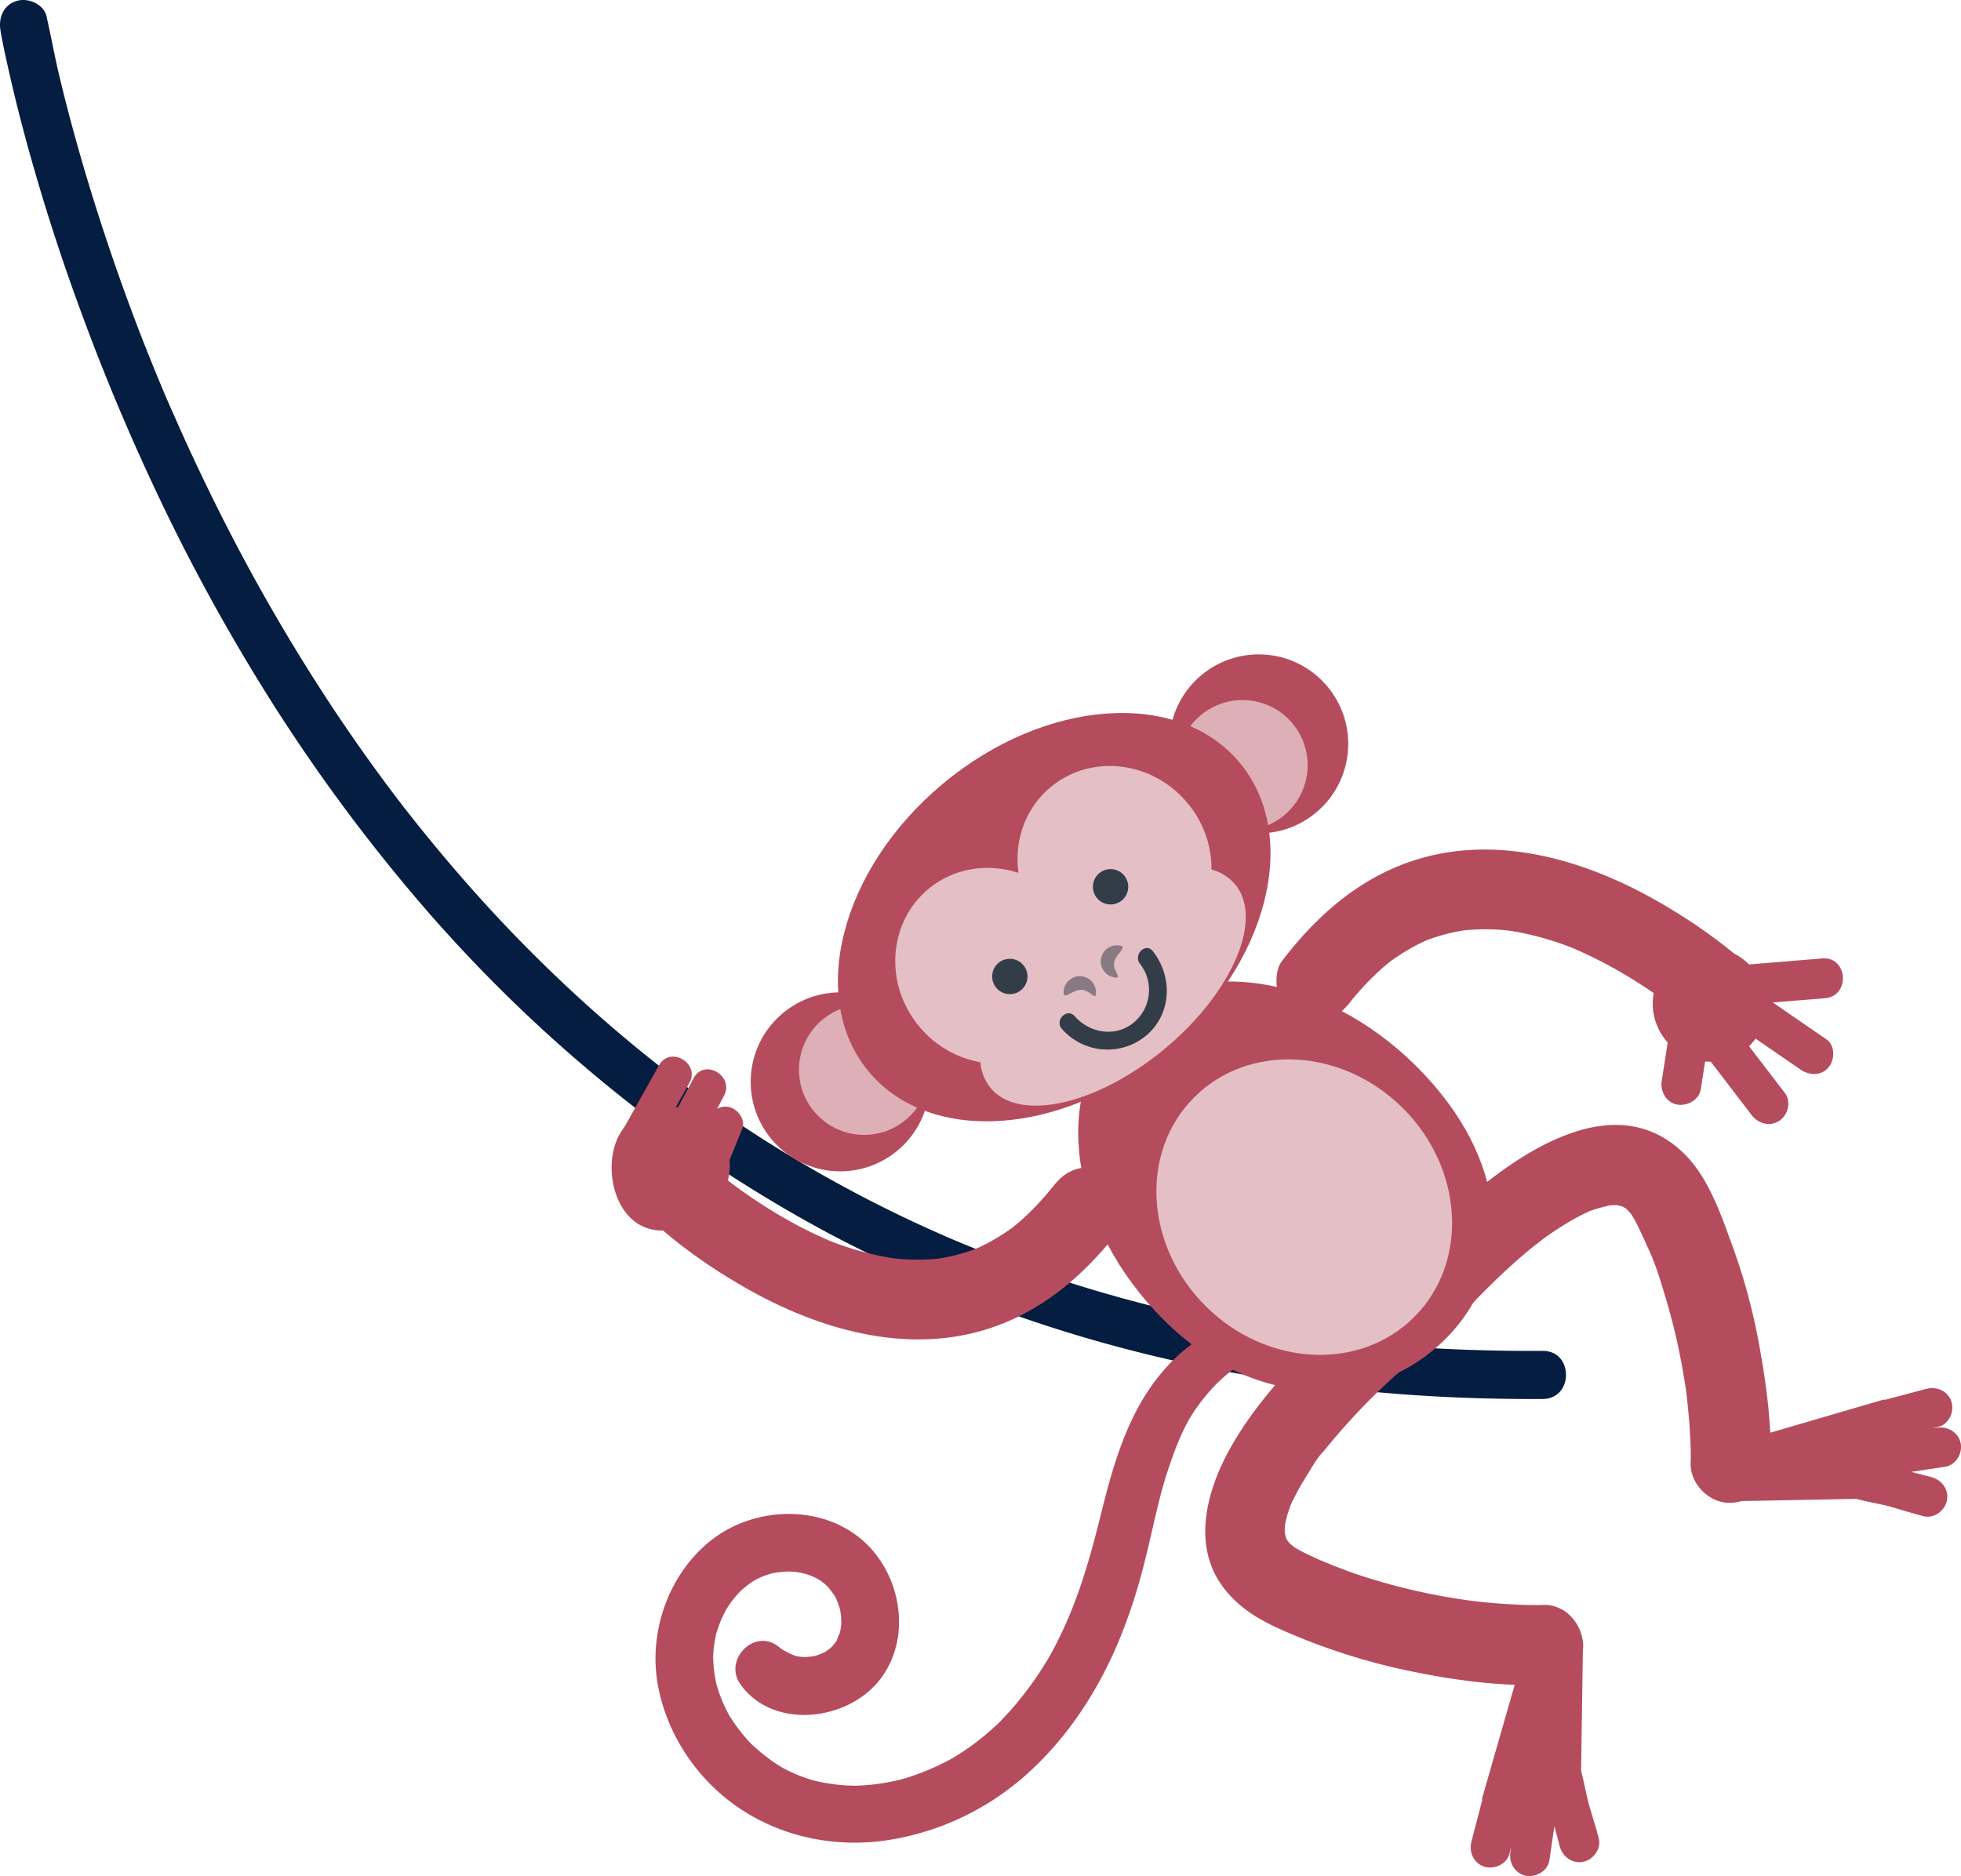<svg xmlns="http://www.w3.org/2000/svg" viewBox="0 0 978.74 936.51"><defs><style>.cls-1{fill:#041d40;}.cls-2{fill:#b54c5d;}.cls-3{fill:#e4bfc5;}.cls-4{fill:#ddafb6;}.cls-5,.cls-6{fill:#333d47;}.cls-6{opacity:0.52;}</style></defs><g id="Layer_2" data-name="Layer 2"><g id="Monkey_scene" data-name="Monkey scene"><path class="cls-1" d="M.24,15.14c1,6.13,2.37,12.22,3.72,18.29,3.71,16.71,8,33.29,12.73,49.74q10.61,37,24,73.19C52.1,187.46,65,218.09,79.2,248a967.38,967.38,0,0,0,53.51,97.82,869.26,869.26,0,0,0,72.79,99.93,737.91,737.91,0,0,0,92.18,91.69A686.77,686.77,0,0,0,414.27,616,686.47,686.47,0,0,0,555.6,671.69c55.16,15,112.17,23.21,169.24,25.79,15,.68,30.1.94,45.16.86,15.44-.08,15.47-24.08,0-24-58.81.32-114.62-4.68-171-16.8a702,702,0,0,1-76.17-20.89q-17.82-6-35.31-13-4-1.62-8.07-3.29l-2-.84c2,.83.25.11-.13-.06q-2.49-1.05-5-2.13-8.35-3.65-16.62-7.5a664.77,664.77,0,0,1-119.22-72l-3.54-2.69c-2.31-1.77.81.64-1.48-1.14s-4.38-3.44-6.56-5.18q-6.69-5.34-13.24-10.84Q299.07,507.43,287,496.28q-23.62-21.78-45.29-45.59c-14.11-15.48-27.51-31.56-40.41-48.06-.35-.44-1.38-1.8.22.29l-1.09-1.43-2.19-2.86q-2.43-3.19-4.85-6.44-4.51-6.06-8.93-12.21-8.7-12.12-17-24.54a942.42,942.42,0,0,1-56.77-97.59Q98.92,234.57,88.34,210.7q-2.5-5.65-5-11.33-1.2-2.81-2.38-5.61c1,2.33.4,1-.17-.4-.41-1-.82-2-1.22-2.94q-4.56-11-8.86-22Q56,130.51,44.19,91.56c-5.55-18.33-10.62-36.82-15-55.46-2.05-8.71-3.6-17.52-5.6-26.23-.09-.37-.14-.74-.2-1.11-1.09-6.39-9-10-14.76-8.38C1.85,2.24-.86,8.73.24,15.14Z"/><path class="cls-2" d="M642.43,668.63c-2.64-15-22.66-10.13-32.37-6.18-12.33,5-22.5,13.32-30.91,23.54-16.73,20.37-23.64,45.6-29.87,70.68-5.78,23.22-12.25,46-24.39,68.19-.26.48-1.95,3.48-.95,1.76-.7,1.22-1.43,2.42-2.17,3.62-1.72,2.78-3.51,5.53-5.38,8.21a170.57,170.57,0,0,1-11.19,14.36c-2,2.29-4.09,4.47-6.17,6.69-1.16,1.23,0,0,.23-.22-.5.49-1,1-1.52,1.45q-1.8,1.69-3.64,3.31a124.6,124.6,0,0,1-13,10c-2.26,1.51-4.58,2.91-6.92,4.3-1.46.87.42-.25.6-.34-.56.29-1.11.6-1.66.89q-2.22,1.15-4.49,2.24a122.08,122.08,0,0,1-15.12,6c-1.19.37-2.39.73-3.59,1.07l-1.8.5c.21-.06,2.18-.49.57-.16-2.84.6-5.65,1.22-8.52,1.66q-3.68.57-7.37.87c-1.44.12-2.87.21-4.31.26l-1.85.06c-.28,0-2.86,0-1.26,0,1.38,0-1.92-.09-2.48-.12-1.43-.08-2.87-.19-4.3-.33-2.66-.27-5.31-.66-7.93-1.16-1.22-.23-2.43-.49-3.64-.77-.38-.09-2.91-.74-1.24-.29,1.51.41-.38-.12-.57-.17-2.43-.78-4.84-1.61-7.21-2.59s-4.68-2.07-6.94-3.27c-1-.52-3-1.83-.9-.47-1.16-.75-2.34-1.45-3.49-2.23a98.87,98.87,0,0,1-12.37-10.09c1.9,1.78.28.27-.57-.66s-1.58-1.76-2.34-2.67c-1.76-2.1-3.43-4.28-5-6.55-.66-1-1.31-2-1.93-2.94s-1.67-3-.47-.68c-1.26-2.41-2.48-4.83-3.53-7.34q-1.34-3.21-2.37-6.53c-.23-.74-.42-1.49-.65-2.22.05.15.53,2.42.21.81-.27-1.32-.58-2.63-.8-4a66.94,66.94,0,0,1-.84-7.47c0-.53-.11-3.85-.11-2.23s0-.24,0-.49c.05-.78.09-1.56.15-2.34a62.43,62.43,0,0,1,1.25-8.28c.14-.64.29-1.28.45-1.91-.07.27-.64,1.91-.08.39s.94-2.91,1.5-4.34,1.16-2.82,1.82-4.2c.26-.55,1.79-3.52,1.19-2.44s1.12-1.76,1.47-2.27q1.28-1.89,2.69-3.67c.95-1.19,2-2.27,3-3.43s-.27.25-.46.42c.49-.43,1-.88,1.45-1.3,1-.86,2-1.67,3-2.45.52-.39,1-.77,1.58-1.14.32-.22,3.32-2.2,1.57-1.09-1.4.88,1.47-.74,2-1q1.59-.74,3.24-1.35c1.09-.41,2.23-.71,3.33-1.11,2-.7-2.29.37-.22.06.77-.12,1.53-.31,2.3-.44,2.33-.38,4.64-.48,7-.63,1.61-.1-.59,0-.77,0,.77.07,1.55.08,2.32.15,1.35.12,2.7.31,4,.55.54.09,3.76.87,2.17.42s1.57.57,2.07.76c1.27.48,2.47,1,3.7,1.6.25.12,2,1,.42.16s.55.38.84.58c1,.65,1.9,1.34,2.8,2.07,1.08.88,2.84,3,.95.71,1.56,1.89,3,3.77,4.35,5.8.94,1.38-.48-.82-.53-.94.21.52.5,1,.74,1.52.54,1.18,1,2.4,1.47,3.63s.79,3.13.32.67c.24,1.29.51,2.56.68,3.85s.15,2.6.3,3.89c-.27-2.36,0-.65-.09.73-.1,1.1-.25,2.2-.44,3.28-.1.54-.27,1.08-.35,1.62-.23,1.73.93-1.91.07-.4a35,35,0,0,0-1.44,3.57c-1,2.45,1.26-1.55-.32.6-.64.88-1.32,1.73-2,2.6-.21.28-1.4,1.77-.09.2,1.43-1.73-.55.44-1,.78-.83.68-1.72,1.25-2.58,1.88-2.23,1.59,2.18-.87-.36.17-1,.4-2,.87-3,1.23-.66.24-1.38.41-2,.67.94-.38,2.26-.43.51-.16a54.74,54.74,0,0,1-6.38.66c2.77-.12.34-.06-1.08-.25s-3.81-.86-1.07,0a34.81,34.81,0,0,1-5.79-2.4c-.39-.2-3.71-2.15-2.06-1.08s-1.52-1.21-1.87-1.49c-12.06-9.71-27.87,6.63-19,18.87,16.37,22.69,53.21,18.25,69.38-2.3,16.79-21.35,10.66-54.18-9.76-70.79-21.08-17.15-53.47-15.4-74.33,1.08-21.37,16.88-31.51,46.11-26.49,72.73,4.62,24.5,19.59,46.72,40.2,60.73,21.4,14.54,47.42,19.93,73,16.42a134.51,134.51,0,0,0,68.05-30.71c21.62-18.42,37.51-42.38,48.51-68.43A276.81,276.81,0,0,0,571.18,780c1.71-6.75,3.25-13.54,4.83-20.32.71-3,1.43-6.08,2.18-9.11.79-3.21,1.68-6.68,2.22-8.54,1.92-6.66,4.11-13.25,6.64-19.71,1.1-2.81,2.28-5.58,3.59-8.3a77,77,0,0,1,4-7.41,97.65,97.65,0,0,1,11.19-14.44,74.46,74.46,0,0,1,6.25-5.87,58.42,58.42,0,0,1,8.08-5.81,62.08,62.08,0,0,1,6.48-3.23c1.43-.61,2.89-1.16,4.37-1.63.5-.16,4.2-1.56,2.43-.68,1.89-.94.58.43-.89-.73,4,3.14,10.77-.32,9.84-5.59Z"/><path class="cls-2" d="M673.05,654.39a304.39,304.39,0,0,0-22.36,21.34c-14.51,15.12-28.63,31.76-38.4,50.4-10.2,19.46-16.46,44.55-3.16,64.25,8.65,12.83,21.48,19.49,35.4,25.31A316.3,316.3,0,0,0,701,833.59c22.43,4.78,46.25,8.27,69.29,7.41,10.41-.39,20.35-9,19.85-20-.47-10.46-8.83-20.27-19.94-19.85-4.65.17-9.33,0-14-.21q-7.92-.37-15.8-1.18c-1.49-.15-3-.31-4.46-.48l-1.85-.22c-3.71-.43,5,.68,1.24.16-3.55-.5-7.1-1-10.64-1.6A305.42,305.42,0,0,1,675.9,785.4c-4.28-1.48-8.46-3.23-12.73-4.73,5.43,1.9-1.62-.73-2.92-1.3q-3.9-1.7-7.74-3.53a61.55,61.55,0,0,1-6.81-3.72c-1.86-1.21-4.2-4,1.12,1-.88-.83-1.85-1.55-2.72-2.4-.69-.67-1.32-1.38-2-2.1-2.62-2.9,3.23,5,1.25,1.61-.44-.77-.95-1.5-1.37-2.29-.17-.3-.31-.63-.48-.93-1.85-3.21,1.68,5,.92,2.38-.48-1.67-1-3.28-1.36-5-.83-3.58.35,5.7.27,1.94,0-1-.1-2-.09-2.92s.08-1.8.13-2.71c.22-4.18-.76,4.61-.28,2,.39-2.08.78-4.14,1.35-6.18s1.24-3.83,1.91-5.73c1-2.84-2.23,5.24-1,2.47.17-.39.33-.78.49-1.17.52-1.17,1-2.34,1.61-3.49a124.49,124.49,0,0,1,6.9-12.23c2.46-3.87,5-8.78,8.35-12,.28-.27-3.71,4.8-2,2.59.44-.55.86-1.11,1.29-1.66.72-.91,1.44-1.82,2.17-2.72q2.28-2.8,4.63-5.56,4.41-5.14,9-10.09a310.34,310.34,0,0,1,25.36-24.5c8-6.76,7.43-21.32-.07-28.14-8.53-7.77-19.62-7.17-28.14.06Z"/><path class="cls-2" d="M790.08,819.36l-26.53-4.61s-20.65,71.89-20.66,71.89c0,.17-.09.35-.14.52l-3.18,11.1.28.07q-2.73,10.47-5.45,20.94c-1.35,5.2,1.08,10.81,6.41,12.53,4.9,1.58,11.17-1.18,12.53-6.41.28-1.07.55-2.13.83-3.19-.12.78-.23,1.57-.35,2.36-.78,5.32,2.25,10.63,7.73,11.76,5,1,11-2.39,11.76-7.73q1.25-8.49,2.5-17l2.64,10c1.37,5.2,6.25,8.89,11.73,7.77,5.05-1,9.15-6.51,7.77-11.73-1.32-5-2.85-9.94-4.35-14.89-1.89-6.2-2.74-12.47-4.47-18.66Z"/><path class="cls-2" d="M724.71,662c6.17-7.34,12.87-14.27,19.71-21,6.49-6.37,13.22-12.49,20.25-18.24,1.72-1.41,8.82-6.71,1.79-1.52,2.06-1.52,4.1-3.07,6.19-4.54,3.92-2.76,8-5.36,12.12-7.73,1.91-1.08,3.85-2.12,5.82-3.09,1-.47,1.93-.92,2.91-1.36.38-.18.77-.34,1.16-.51,3.76-1.69-4.69,1.77-1.89.77a83.9,83.9,0,0,1,11.62-3.27c3.31-.68-6,.49-1.74.24.81,0,1.62-.11,2.43-.13s1.77,0,2.66,0c4.63.06-5-1-1.41-.23,1.7.36,3.32.86,5,1.33,2.66.76-5.26-2.52-2.86-1.13.3.17.64.29.94.45.93.52,1.83,1.09,2.76,1.61,3.34,1.88-4.51-3.87-1.61-1.24.71.64,1.43,1.26,2.11,2s1.34,1.48,2,2.22c2,2.18-3.13-4.44-1.89-2.5.41.64.89,1.24,1.31,1.87a59.06,59.06,0,0,1,3.75,6.79c1,2.13,2,4.28,3,6.43l1.14,2.57c.46,1,3.21,6.83.74,1.64,3.86,8.11,6.45,17.18,9,25.77q3.56,12,6.11,24.2c.91,4.32,1.73,8.67,2.45,13q.51,3.06,1,6.12c.1.65.2,1.31.29,2,.65,4.58-.24-2.06-.08-.74.75,6.41,1.44,12.82,1.84,19.27.37,5.73.66,11.52.47,17.26-.34,10.43,9.47,20.33,20,19.86a20.33,20.33,0,0,0,19.86-20c.62-19-2-38.5-5.35-57.14a302.36,302.36,0,0,0-13.81-51.55c-5.75-15.62-11.81-33.77-24.09-45.74-36.81-35.88-89.11,4.44-117.57,30.9a311,311,0,0,0-26.25,27.23c-6.69,8-8.36,20.48.06,28.15,7.43,6.76,21,8.46,28.15-.07Z"/><path class="cls-2" d="M706.83,532.18c46.84,46.62,49.56,101.09,14.75,136.06s-94,37.21-140.8-9.41S524.17,546.06,559,511.08,660,485.55,706.83,532.18Z"/><ellipse class="cls-3" cx="650.95" cy="602.62" rx="69.74" ry="77.6" transform="translate(-235.37 638.91) rotate(-45.14)"/><circle class="cls-2" cx="628.23" cy="371.32" r="44.67"/><circle class="cls-4" cx="620.14" cy="381.97" r="32.51"/><circle class="cls-2" cx="419.34" cy="540.03" r="44.67"/><circle class="cls-4" cx="431.28" cy="534" r="32.51"/><ellipse class="cls-2" cx="526.16" cy="457.78" rx="120.47" ry="86.74" transform="translate(-171.11 442.92) rotate(-39.8)"/><path class="cls-3" d="M592.69,400.88c-17.62-21.15-48.22-24.7-68.34-7.93-12.77,10.64-18.24,26.91-16,42.78-15.22-5-32.2-2.58-45,8.06-20.13,16.77-22.15,47.5-4.53,68.65a51.1,51.1,0,0,0,30.46,17.77,23.53,23.53,0,0,0,5.15,12.91c14.34,17.21,53.28,8.4,87-19.68s49.38-64.79,35-82a23.51,23.51,0,0,0-11.77-7.39A51.07,51.07,0,0,0,592.69,400.88Z"/><circle class="cls-5" cx="504.01" cy="487.43" r="8.82"/><circle class="cls-5" cx="554.29" cy="442.66" r="8.82"/><path class="cls-6" d="M547,495.53c-.09,4.46-2.8-1.36-7.26-1.46s-9,5.57-8.88,1.12a8.07,8.07,0,1,1,16.14.34Z"/><path class="cls-6" d="M556.19,487.91c4.4.71-.84-3-.13-7.4s7.1-7.82,2.7-8.54a8.07,8.07,0,0,0-2.57,15.94Z"/><path class="cls-5" d="M569,481.15a21.15,21.15,0,0,1-3.25,29.37c-9.15,7.39-21.88,5.24-29.37-3.25-3.84-4.36-10.18,2-6.36,6.36a30.2,30.2,0,0,0,42.09,3.25c12.81-10.82,13.25-29.39,3.25-42.09-3.58-4.55-9.91,1.86-6.36,6.36Z"/><path class="cls-2" d="M321.6,605.75c15.31,14.84,33.54,27.59,52.07,38,34.73,19.52,76.65,31.81,116.15,20.57,29.26-8.33,51.8-27.88,69.86-51.69,2.78-3.67,3-10.67,1.9-14.88-1.26-4.78-5-10-9.45-12.24s-9.91-3.45-14.88-1.91c-5.48,1.71-8.81,4.93-12.24,9.46,4.41-5.82.45-.66-.53.54s-1.88,2.27-2.85,3.39q-3,3.4-6.11,6.61-3,3-6.23,5.88c-1,.86-2,1.71-3,2.54-.44.37-.89.72-1.33,1.08-2.71,2.23,4.21-3.12,1.55-1.18a109.34,109.34,0,0,1-13.26,8.45q-3.06,1.62-6.21,3c-4.55,2,3.59-1.34.95-.37-1.27.47-2.54,1-3.83,1.4a93.31,93.31,0,0,1-13.29,3.45c-1.05.19-2.1.34-3.15.53-3,.53,4.88-.57,2.59-.33l-1.75.2c-2.2.23-4.42.39-6.64.47a109.29,109.29,0,0,1-13.54-.35c-.92-.08-1.83-.18-2.75-.27-4.4-.43,5.29.8.94.11-2.27-.36-4.54-.72-6.79-1.18A152.39,152.39,0,0,1,415,619.74l-1.25-.49c-2.82-1.07,4.72,2,2.61,1.06l-2.78-1.16c-2-.87-4-1.77-6-2.71q-5.56-2.6-11-5.53c-6.68-3.61-13.18-7.56-19.5-11.77q-4.21-2.82-8.32-5.79c-1.19-.86-2.38-1.74-3.57-2.62-3.49-2.6,4,3,2,1.54l-1.77-1.37a192.77,192.77,0,0,1-15.74-13.36c-7.47-7.24-20.83-8-28.14.07s-7.95,20.38.07,28.14Z"/><path class="cls-2" d="M877.69,486.93c-15.31-14.83-33.54-27.59-52.08-38-34.73-19.52-76.65-31.81-116.15-20.57-29.25,8.32-51.8,27.88-69.85,51.69-2.78,3.66-3,10.67-1.91,14.88,1.26,4.78,5,10,9.46,12.24s9.91,3.45,14.88,1.9c5.48-1.7,8.81-4.93,12.24-9.45-4.41,5.81-.46.66.52-.54s1.89-2.28,2.86-3.39q2.94-3.4,6.11-6.61c2-2,4.08-4,6.23-5.88,1-.87,2-1.72,3-2.55l1.34-1.08c2.71-2.22-4.21,3.12-1.56,1.18A108.61,108.61,0,0,1,706,472.31q3-1.62,6.21-3c4.54-2-3.59,1.34-1,.37,1.28-.47,2.54-1,3.83-1.4a93.69,93.69,0,0,1,13.29-3.46c1.05-.19,2.11-.34,3.16-.52,3-.53-4.89.57-2.6.33l1.75-.2c2.21-.23,4.43-.39,6.64-.47a109.24,109.24,0,0,1,13.54.34l2.76.27c4.39.44-5.3-.8-.94-.1,2.27.36,4.53.72,6.78,1.17A152.14,152.14,0,0,1,784.32,473l1.25.48c2.83,1.07-4.72-1.94-2.6-1.05.92.38,1.85.76,2.77,1.16,2,.86,4,1.77,6,2.7,3.7,1.74,7.36,3.59,11,5.53q10,5.43,19.5,11.78,4.21,2.81,8.32,5.78,1.8,1.31,3.57,2.63c3.49,2.6-4-3-2-1.54l1.77,1.37a190.54,190.54,0,0,1,15.73,13.35c7.48,7.24,20.84,8,28.15-.06s7.94-20.39-.07-28.15Z"/><path class="cls-2" d="M837.26,551.4c5.17.77,10.81-2.4,11.65-7.89q1.07-6.84,2.11-13.67c.94.09,1.89.13,2.84.13l20.49,26.78c3.27,4.26,9.19,5.79,13.82,2.65,4.27-2.88,5.94-9.53,2.66-13.81q-8.94-11.69-17.87-23.36a28.16,28.16,0,0,0,3.26-3.76l22.41,15.43c4.43,3,10.28,3.27,14-1.11,3.22-3.77,3.35-11-1.11-14l-26.68-18.37,26-2.13c12.78-1.05,11.45-20.91-1.33-19.86l-36.58,3a28.28,28.28,0,0,0-35.82-3.67c-12.86,8.71-16.09,26.41-7.2,39.52a29,29,0,0,0,2.44,3.12q-1.5,9.69-3,19.39C828.58,544.9,831.81,550.59,837.26,551.4Z"/><path class="cls-2" d="M861.73,749.45,857,722.94l71.8-21,.52-.14,11.08-3.24.07.28,20.92-5.55c5.2-1.37,10.81,1,12.56,6.36,1.6,4.89-1.13,11.17-6.35,12.55l-3.19.85,2.36-.36c5.32-.81,10.64,2.2,11.8,7.68,1.06,5-2.34,11-7.68,11.79l-17,2.58,10,2.59c5.2,1.35,8.92,6.21,7.82,11.7-1,5.05-6.46,9.18-11.69,7.82-5-1.3-10-2.8-14.91-4.28-6.21-1.86-12.49-2.68-18.68-4.37Z"/><path class="cls-2" d="M361,595.13c-7.36,14.25-26.85,24-41.1,16.6S301.47,581.2,308.83,567s25.45-18.31,39.7-11A29,29,0,0,1,361,595.13Z"/><path class="cls-2" d="M325.92,573l18.15-32.41c5.52-9.86-9.62-18.71-15.15-8.85l-18.14,32.4c-5.52,9.86,9.62,18.72,15.14,8.86Z"/><path class="cls-2" d="M348,572.1,361.35,547c5.32-9.95-9.82-18.82-15.14-8.85l-13.4,25.06c-5.32,10,9.82,18.82,15.15,8.85Z"/><path class="cls-2" d="M360.07,589l10.37-25.49c1.79-4.39-1.94-9.64-6.12-10.79-5-1.38-9,1.72-10.79,6.12l-10.37,25.49c-1.78,4.39,1.94,9.64,6.13,10.79,5,1.38,9-1.72,10.78-6.12Z"/></g></g></svg>